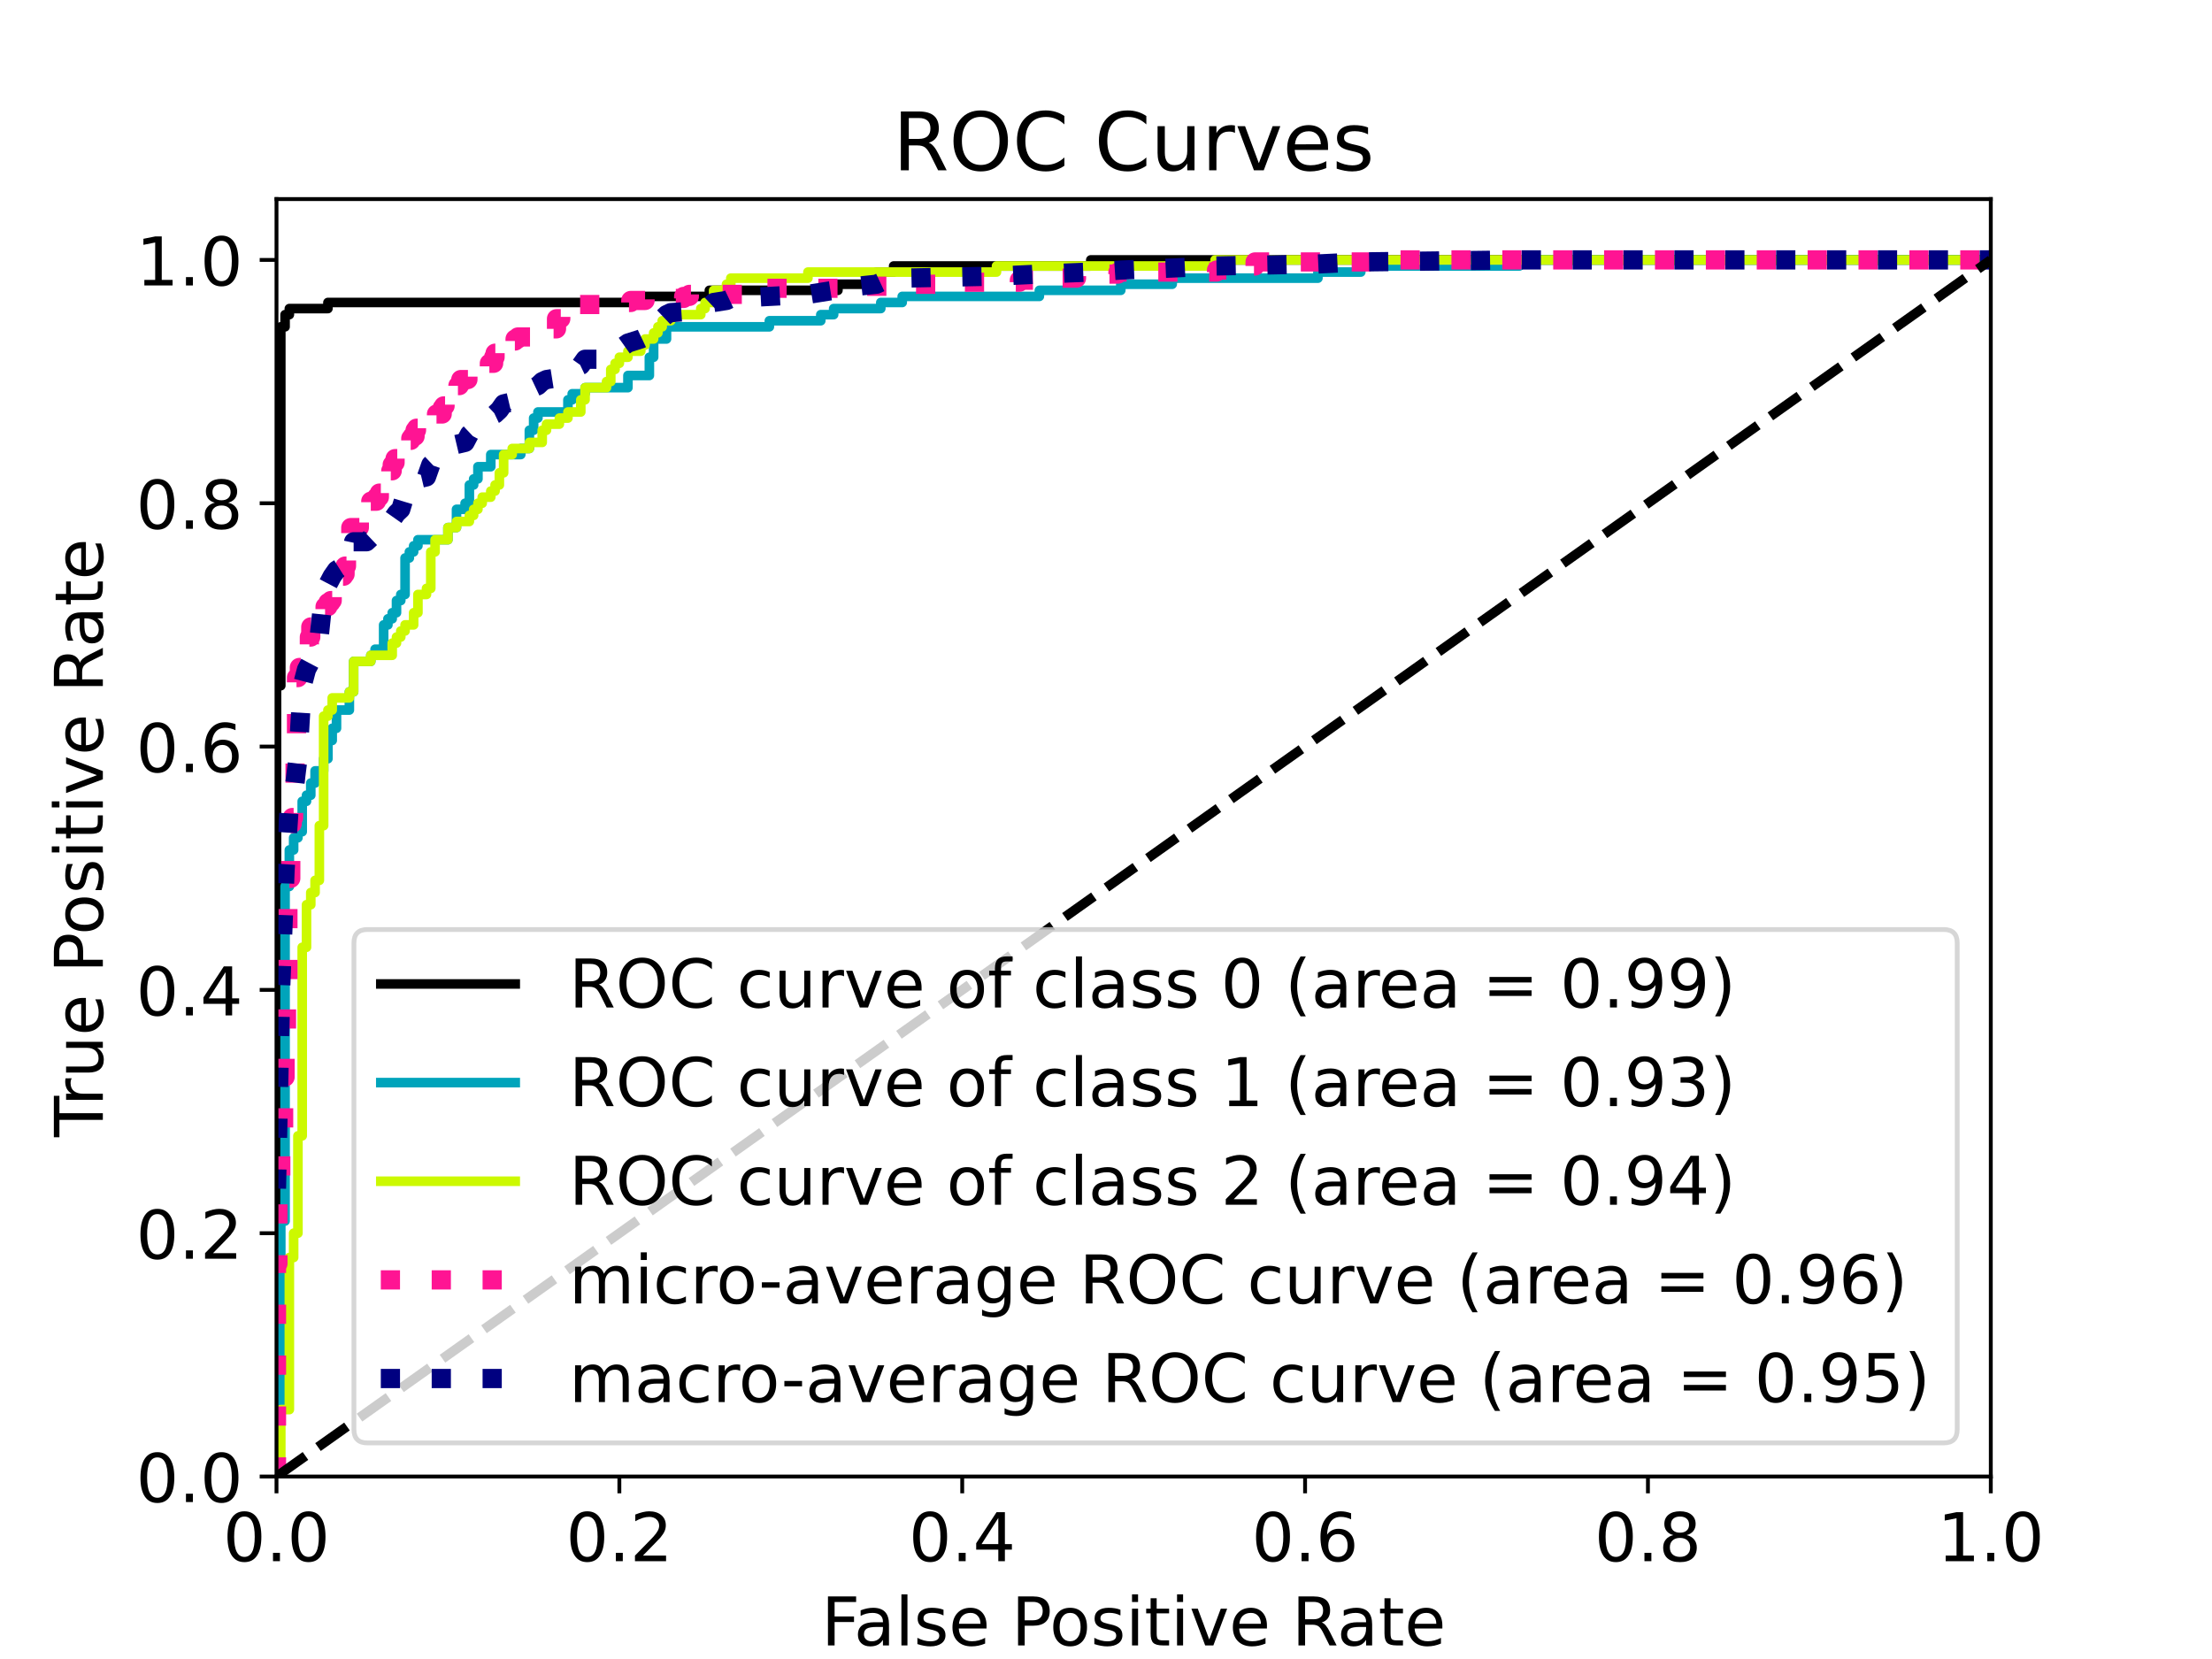 <?xml version="1.0" encoding="utf-8" standalone="no"?>
<!DOCTYPE svg PUBLIC "-//W3C//DTD SVG 1.1//EN"
  "http://www.w3.org/Graphics/SVG/1.1/DTD/svg11.dtd">
<!-- Created with matplotlib (https://matplotlib.org/) -->
<svg height="345.6pt" version="1.1" viewBox="0 0 460.8 345.6" width="460.8pt" xmlns="http://www.w3.org/2000/svg" xmlns:xlink="http://www.w3.org/1999/xlink">
 <defs>
  <style type="text/css">
*{stroke-linecap:butt;stroke-linejoin:round;}
  </style>
 </defs>
 <g id="figure_1">
  <g id="patch_1">
   <path d="M 0 345.6 
L 460.8 345.6 
L 460.8 0 
L 0 0 
z
" style="fill:#ffffff;"/>
  </g>
  <g id="axes_1">
   <g id="patch_2">
    <path d="M 57.6 307.584 
L 414.72 307.584 
L 414.72 41.472 
L 57.6 41.472 
z
" style="fill:#ffffff;"/>
   </g>
   <g id="matplotlib.axis_1">
    <g id="xtick_1">
     <g id="line2d_1">
      <defs>
       <path d="M 0 0 
L 0 3.5 
" id="m12665fc179" style="stroke:#000000;stroke-width:0.8;"/>
      </defs>
      <g>
       <use style="stroke:#000000;stroke-width:0.8;" x="57.6" xlink:href="#m12665fc179" y="307.584"/>
      </g>
     </g>
     <g id="text_1">
      <!-- 0.0 -->
      <defs>
       <path d="M 31.781 66.406 
Q 24.172 66.406 20.328 58.906 
Q 16.5 51.422 16.5 36.375 
Q 16.5 21.391 20.328 13.891 
Q 24.172 6.391 31.781 6.391 
Q 39.453 6.391 43.281 13.891 
Q 47.125 21.391 47.125 36.375 
Q 47.125 51.422 43.281 58.906 
Q 39.453 66.406 31.781 66.406 
z
M 31.781 74.219 
Q 44.047 74.219 50.516 64.516 
Q 56.984 54.828 56.984 36.375 
Q 56.984 17.969 50.516 8.266 
Q 44.047 -1.422 31.781 -1.422 
Q 19.531 -1.422 13.062 8.266 
Q 6.594 17.969 6.594 36.375 
Q 6.594 54.828 13.062 64.516 
Q 19.531 74.219 31.781 74.219 
z
" id="DejaVuSans-48"/>
       <path d="M 10.688 12.406 
L 21 12.406 
L 21 0 
L 10.688 0 
z
" id="DejaVuSans-46"/>
      </defs>
      <g transform="translate(46.468 325.222)scale(0.14 -0.14)">
       <use xlink:href="#DejaVuSans-48"/>
       <use x="63.623" xlink:href="#DejaVuSans-46"/>
       <use x="95.41" xlink:href="#DejaVuSans-48"/>
      </g>
     </g>
    </g>
    <g id="xtick_2">
     <g id="line2d_2">
      <g>
       <use style="stroke:#000000;stroke-width:0.8;" x="129.024" xlink:href="#m12665fc179" y="307.584"/>
      </g>
     </g>
     <g id="text_2">
      <!-- 0.2 -->
      <defs>
       <path d="M 19.188 8.297 
L 53.609 8.297 
L 53.609 0 
L 7.328 0 
L 7.328 8.297 
Q 12.938 14.109 22.625 23.891 
Q 32.328 33.688 34.812 36.531 
Q 39.547 41.844 41.422 45.531 
Q 43.312 49.219 43.312 52.781 
Q 43.312 58.594 39.234 62.25 
Q 35.156 65.922 28.609 65.922 
Q 23.969 65.922 18.812 64.312 
Q 13.672 62.703 7.812 59.422 
L 7.812 69.391 
Q 13.766 71.781 18.938 73 
Q 24.125 74.219 28.422 74.219 
Q 39.75 74.219 46.484 68.547 
Q 53.219 62.891 53.219 53.422 
Q 53.219 48.922 51.531 44.891 
Q 49.859 40.875 45.406 35.406 
Q 44.188 33.984 37.641 27.219 
Q 31.109 20.453 19.188 8.297 
z
" id="DejaVuSans-50"/>
      </defs>
      <g transform="translate(117.892 325.222)scale(0.14 -0.14)">
       <use xlink:href="#DejaVuSans-48"/>
       <use x="63.623" xlink:href="#DejaVuSans-46"/>
       <use x="95.41" xlink:href="#DejaVuSans-50"/>
      </g>
     </g>
    </g>
    <g id="xtick_3">
     <g id="line2d_3">
      <g>
       <use style="stroke:#000000;stroke-width:0.8;" x="200.448" xlink:href="#m12665fc179" y="307.584"/>
      </g>
     </g>
     <g id="text_3">
      <!-- 0.4 -->
      <defs>
       <path d="M 37.797 64.312 
L 12.891 25.391 
L 37.797 25.391 
z
M 35.203 72.906 
L 47.609 72.906 
L 47.609 25.391 
L 58.016 25.391 
L 58.016 17.188 
L 47.609 17.188 
L 47.609 0 
L 37.797 0 
L 37.797 17.188 
L 4.891 17.188 
L 4.891 26.703 
z
" id="DejaVuSans-52"/>
      </defs>
      <g transform="translate(189.316 325.222)scale(0.14 -0.14)">
       <use xlink:href="#DejaVuSans-48"/>
       <use x="63.623" xlink:href="#DejaVuSans-46"/>
       <use x="95.41" xlink:href="#DejaVuSans-52"/>
      </g>
     </g>
    </g>
    <g id="xtick_4">
     <g id="line2d_4">
      <g>
       <use style="stroke:#000000;stroke-width:0.8;" x="271.872" xlink:href="#m12665fc179" y="307.584"/>
      </g>
     </g>
     <g id="text_4">
      <!-- 0.6 -->
      <defs>
       <path d="M 33.016 40.375 
Q 26.375 40.375 22.484 35.828 
Q 18.609 31.297 18.609 23.391 
Q 18.609 15.531 22.484 10.953 
Q 26.375 6.391 33.016 6.391 
Q 39.656 6.391 43.531 10.953 
Q 47.406 15.531 47.406 23.391 
Q 47.406 31.297 43.531 35.828 
Q 39.656 40.375 33.016 40.375 
z
M 52.594 71.297 
L 52.594 62.312 
Q 48.875 64.062 45.094 64.984 
Q 41.312 65.922 37.594 65.922 
Q 27.828 65.922 22.672 59.328 
Q 17.531 52.734 16.797 39.406 
Q 19.672 43.656 24.016 45.922 
Q 28.375 48.188 33.594 48.188 
Q 44.578 48.188 50.953 41.516 
Q 57.328 34.859 57.328 23.391 
Q 57.328 12.156 50.688 5.359 
Q 44.047 -1.422 33.016 -1.422 
Q 20.359 -1.422 13.672 8.266 
Q 6.984 17.969 6.984 36.375 
Q 6.984 53.656 15.188 63.938 
Q 23.391 74.219 37.203 74.219 
Q 40.922 74.219 44.703 73.484 
Q 48.484 72.75 52.594 71.297 
z
" id="DejaVuSans-54"/>
      </defs>
      <g transform="translate(260.74 325.222)scale(0.14 -0.14)">
       <use xlink:href="#DejaVuSans-48"/>
       <use x="63.623" xlink:href="#DejaVuSans-46"/>
       <use x="95.41" xlink:href="#DejaVuSans-54"/>
      </g>
     </g>
    </g>
    <g id="xtick_5">
     <g id="line2d_5">
      <g>
       <use style="stroke:#000000;stroke-width:0.8;" x="343.296" xlink:href="#m12665fc179" y="307.584"/>
      </g>
     </g>
     <g id="text_5">
      <!-- 0.8 -->
      <defs>
       <path d="M 31.781 34.625 
Q 24.75 34.625 20.719 30.859 
Q 16.703 27.094 16.703 20.516 
Q 16.703 13.922 20.719 10.156 
Q 24.75 6.391 31.781 6.391 
Q 38.812 6.391 42.859 10.172 
Q 46.922 13.969 46.922 20.516 
Q 46.922 27.094 42.891 30.859 
Q 38.875 34.625 31.781 34.625 
z
M 21.922 38.812 
Q 15.578 40.375 12.031 44.719 
Q 8.5 49.078 8.5 55.328 
Q 8.5 64.062 14.719 69.141 
Q 20.953 74.219 31.781 74.219 
Q 42.672 74.219 48.875 69.141 
Q 55.078 64.062 55.078 55.328 
Q 55.078 49.078 51.531 44.719 
Q 48 40.375 41.703 38.812 
Q 48.828 37.156 52.797 32.312 
Q 56.781 27.484 56.781 20.516 
Q 56.781 9.906 50.312 4.234 
Q 43.844 -1.422 31.781 -1.422 
Q 19.734 -1.422 13.25 4.234 
Q 6.781 9.906 6.781 20.516 
Q 6.781 27.484 10.781 32.312 
Q 14.797 37.156 21.922 38.812 
z
M 18.312 54.391 
Q 18.312 48.734 21.844 45.562 
Q 25.391 42.391 31.781 42.391 
Q 38.141 42.391 41.719 45.562 
Q 45.312 48.734 45.312 54.391 
Q 45.312 60.062 41.719 63.234 
Q 38.141 66.406 31.781 66.406 
Q 25.391 66.406 21.844 63.234 
Q 18.312 60.062 18.312 54.391 
z
" id="DejaVuSans-56"/>
      </defs>
      <g transform="translate(332.164 325.222)scale(0.14 -0.14)">
       <use xlink:href="#DejaVuSans-48"/>
       <use x="63.623" xlink:href="#DejaVuSans-46"/>
       <use x="95.41" xlink:href="#DejaVuSans-56"/>
      </g>
     </g>
    </g>
    <g id="xtick_6">
     <g id="line2d_6">
      <g>
       <use style="stroke:#000000;stroke-width:0.8;" x="414.72" xlink:href="#m12665fc179" y="307.584"/>
      </g>
     </g>
     <g id="text_6">
      <!-- 1.0 -->
      <defs>
       <path d="M 12.406 8.297 
L 28.516 8.297 
L 28.516 63.922 
L 10.984 60.406 
L 10.984 69.391 
L 28.422 72.906 
L 38.281 72.906 
L 38.281 8.297 
L 54.391 8.297 
L 54.391 0 
L 12.406 0 
z
" id="DejaVuSans-49"/>
      </defs>
      <g transform="translate(403.588 325.222)scale(0.14 -0.14)">
       <use xlink:href="#DejaVuSans-49"/>
       <use x="63.623" xlink:href="#DejaVuSans-46"/>
       <use x="95.41" xlink:href="#DejaVuSans-48"/>
      </g>
     </g>
    </g>
    <g id="text_7">
     <!-- False Positive Rate -->
     <defs>
      <path d="M 9.812 72.906 
L 51.703 72.906 
L 51.703 64.594 
L 19.672 64.594 
L 19.672 43.109 
L 48.578 43.109 
L 48.578 34.812 
L 19.672 34.812 
L 19.672 0 
L 9.812 0 
z
" id="DejaVuSans-70"/>
      <path d="M 34.281 27.484 
Q 23.391 27.484 19.188 25 
Q 14.984 22.516 14.984 16.5 
Q 14.984 11.719 18.141 8.906 
Q 21.297 6.109 26.703 6.109 
Q 34.188 6.109 38.703 11.406 
Q 43.219 16.703 43.219 25.484 
L 43.219 27.484 
z
M 52.203 31.203 
L 52.203 0 
L 43.219 0 
L 43.219 8.297 
Q 40.141 3.328 35.547 0.953 
Q 30.953 -1.422 24.312 -1.422 
Q 15.922 -1.422 10.953 3.297 
Q 6 8.016 6 15.922 
Q 6 25.141 12.172 29.828 
Q 18.359 34.516 30.609 34.516 
L 43.219 34.516 
L 43.219 35.406 
Q 43.219 41.609 39.141 45 
Q 35.062 48.391 27.688 48.391 
Q 23 48.391 18.547 47.266 
Q 14.109 46.141 10.016 43.891 
L 10.016 52.203 
Q 14.938 54.109 19.578 55.047 
Q 24.219 56 28.609 56 
Q 40.484 56 46.344 49.844 
Q 52.203 43.703 52.203 31.203 
z
" id="DejaVuSans-97"/>
      <path d="M 9.422 75.984 
L 18.406 75.984 
L 18.406 0 
L 9.422 0 
z
" id="DejaVuSans-108"/>
      <path d="M 44.281 53.078 
L 44.281 44.578 
Q 40.484 46.531 36.375 47.5 
Q 32.281 48.484 27.875 48.484 
Q 21.188 48.484 17.844 46.438 
Q 14.5 44.391 14.5 40.281 
Q 14.5 37.156 16.891 35.375 
Q 19.281 33.594 26.516 31.984 
L 29.594 31.297 
Q 39.156 29.25 43.188 25.516 
Q 47.219 21.781 47.219 15.094 
Q 47.219 7.469 41.188 3.016 
Q 35.156 -1.422 24.609 -1.422 
Q 20.219 -1.422 15.453 -0.562 
Q 10.688 0.297 5.422 2 
L 5.422 11.281 
Q 10.406 8.688 15.234 7.391 
Q 20.062 6.109 24.812 6.109 
Q 31.156 6.109 34.562 8.281 
Q 37.984 10.453 37.984 14.406 
Q 37.984 18.062 35.516 20.016 
Q 33.062 21.969 24.703 23.781 
L 21.578 24.516 
Q 13.234 26.266 9.516 29.906 
Q 5.812 33.547 5.812 39.891 
Q 5.812 47.609 11.281 51.797 
Q 16.75 56 26.812 56 
Q 31.781 56 36.172 55.266 
Q 40.578 54.547 44.281 53.078 
z
" id="DejaVuSans-115"/>
      <path d="M 56.203 29.594 
L 56.203 25.203 
L 14.891 25.203 
Q 15.484 15.922 20.484 11.062 
Q 25.484 6.203 34.422 6.203 
Q 39.594 6.203 44.453 7.469 
Q 49.312 8.734 54.109 11.281 
L 54.109 2.781 
Q 49.266 0.734 44.188 -0.344 
Q 39.109 -1.422 33.891 -1.422 
Q 20.797 -1.422 13.156 6.188 
Q 5.516 13.812 5.516 26.812 
Q 5.516 40.234 12.766 48.109 
Q 20.016 56 32.328 56 
Q 43.359 56 49.781 48.891 
Q 56.203 41.797 56.203 29.594 
z
M 47.219 32.234 
Q 47.125 39.594 43.094 43.984 
Q 39.062 48.391 32.422 48.391 
Q 24.906 48.391 20.391 44.141 
Q 15.875 39.891 15.188 32.172 
z
" id="DejaVuSans-101"/>
      <path id="DejaVuSans-32"/>
      <path d="M 19.672 64.797 
L 19.672 37.406 
L 32.078 37.406 
Q 38.969 37.406 42.719 40.969 
Q 46.484 44.531 46.484 51.125 
Q 46.484 57.672 42.719 61.234 
Q 38.969 64.797 32.078 64.797 
z
M 9.812 72.906 
L 32.078 72.906 
Q 44.344 72.906 50.609 67.359 
Q 56.891 61.812 56.891 51.125 
Q 56.891 40.328 50.609 34.812 
Q 44.344 29.297 32.078 29.297 
L 19.672 29.297 
L 19.672 0 
L 9.812 0 
z
" id="DejaVuSans-80"/>
      <path d="M 30.609 48.391 
Q 23.391 48.391 19.188 42.75 
Q 14.984 37.109 14.984 27.297 
Q 14.984 17.484 19.156 11.844 
Q 23.344 6.203 30.609 6.203 
Q 37.797 6.203 41.984 11.859 
Q 46.188 17.531 46.188 27.297 
Q 46.188 37.016 41.984 42.703 
Q 37.797 48.391 30.609 48.391 
z
M 30.609 56 
Q 42.328 56 49.016 48.375 
Q 55.719 40.766 55.719 27.297 
Q 55.719 13.875 49.016 6.219 
Q 42.328 -1.422 30.609 -1.422 
Q 18.844 -1.422 12.172 6.219 
Q 5.516 13.875 5.516 27.297 
Q 5.516 40.766 12.172 48.375 
Q 18.844 56 30.609 56 
z
" id="DejaVuSans-111"/>
      <path d="M 9.422 54.688 
L 18.406 54.688 
L 18.406 0 
L 9.422 0 
z
M 9.422 75.984 
L 18.406 75.984 
L 18.406 64.594 
L 9.422 64.594 
z
" id="DejaVuSans-105"/>
      <path d="M 18.312 70.219 
L 18.312 54.688 
L 36.812 54.688 
L 36.812 47.703 
L 18.312 47.703 
L 18.312 18.016 
Q 18.312 11.328 20.141 9.422 
Q 21.969 7.516 27.594 7.516 
L 36.812 7.516 
L 36.812 0 
L 27.594 0 
Q 17.188 0 13.234 3.875 
Q 9.281 7.766 9.281 18.016 
L 9.281 47.703 
L 2.688 47.703 
L 2.688 54.688 
L 9.281 54.688 
L 9.281 70.219 
z
" id="DejaVuSans-116"/>
      <path d="M 2.984 54.688 
L 12.5 54.688 
L 29.594 8.797 
L 46.688 54.688 
L 56.203 54.688 
L 35.688 0 
L 23.484 0 
z
" id="DejaVuSans-118"/>
      <path d="M 44.391 34.188 
Q 47.562 33.109 50.562 29.594 
Q 53.562 26.078 56.594 19.922 
L 66.609 0 
L 56 0 
L 46.688 18.703 
Q 43.062 26.031 39.672 28.422 
Q 36.281 30.812 30.422 30.812 
L 19.672 30.812 
L 19.672 0 
L 9.812 0 
L 9.812 72.906 
L 32.078 72.906 
Q 44.578 72.906 50.734 67.672 
Q 56.891 62.453 56.891 51.906 
Q 56.891 45.016 53.688 40.469 
Q 50.484 35.938 44.391 34.188 
z
M 19.672 64.797 
L 19.672 38.922 
L 32.078 38.922 
Q 39.203 38.922 42.844 42.219 
Q 46.484 45.516 46.484 51.906 
Q 46.484 58.297 42.844 61.547 
Q 39.203 64.797 32.078 64.797 
z
" id="DejaVuSans-82"/>
     </defs>
     <g transform="translate(171.107 342.771)scale(0.14 -0.14)">
      <use xlink:href="#DejaVuSans-70"/>
      <use x="48.395" xlink:href="#DejaVuSans-97"/>
      <use x="109.674" xlink:href="#DejaVuSans-108"/>
      <use x="137.457" xlink:href="#DejaVuSans-115"/>
      <use x="189.557" xlink:href="#DejaVuSans-101"/>
      <use x="251.08" xlink:href="#DejaVuSans-32"/>
      <use x="282.867" xlink:href="#DejaVuSans-80"/>
      <use x="339.545" xlink:href="#DejaVuSans-111"/>
      <use x="400.727" xlink:href="#DejaVuSans-115"/>
      <use x="452.826" xlink:href="#DejaVuSans-105"/>
      <use x="480.609" xlink:href="#DejaVuSans-116"/>
      <use x="519.818" xlink:href="#DejaVuSans-105"/>
      <use x="547.602" xlink:href="#DejaVuSans-118"/>
      <use x="606.781" xlink:href="#DejaVuSans-101"/>
      <use x="668.305" xlink:href="#DejaVuSans-32"/>
      <use x="700.092" xlink:href="#DejaVuSans-82"/>
      <use x="767.324" xlink:href="#DejaVuSans-97"/>
      <use x="828.604" xlink:href="#DejaVuSans-116"/>
      <use x="867.812" xlink:href="#DejaVuSans-101"/>
     </g>
    </g>
   </g>
   <g id="matplotlib.axis_2">
    <g id="ytick_1">
     <g id="line2d_7">
      <defs>
       <path d="M 0 0 
L -3.5 0 
" id="mbe7c764041" style="stroke:#000000;stroke-width:0.8;"/>
      </defs>
      <g>
       <use style="stroke:#000000;stroke-width:0.8;" x="57.6" xlink:href="#mbe7c764041" y="307.584"/>
      </g>
     </g>
     <g id="text_8">
      <!-- 0.0 -->
      <g transform="translate(28.336 312.903)scale(0.14 -0.14)">
       <use xlink:href="#DejaVuSans-48"/>
       <use x="63.623" xlink:href="#DejaVuSans-46"/>
       <use x="95.41" xlink:href="#DejaVuSans-48"/>
      </g>
     </g>
    </g>
    <g id="ytick_2">
     <g id="line2d_8">
      <g>
       <use style="stroke:#000000;stroke-width:0.8;" x="57.6" xlink:href="#mbe7c764041" y="256.896"/>
      </g>
     </g>
     <g id="text_9">
      <!-- 0.2 -->
      <g transform="translate(28.336 262.215)scale(0.14 -0.14)">
       <use xlink:href="#DejaVuSans-48"/>
       <use x="63.623" xlink:href="#DejaVuSans-46"/>
       <use x="95.41" xlink:href="#DejaVuSans-50"/>
      </g>
     </g>
    </g>
    <g id="ytick_3">
     <g id="line2d_9">
      <g>
       <use style="stroke:#000000;stroke-width:0.8;" x="57.6" xlink:href="#mbe7c764041" y="206.208"/>
      </g>
     </g>
     <g id="text_10">
      <!-- 0.4 -->
      <g transform="translate(28.336 211.527)scale(0.14 -0.14)">
       <use xlink:href="#DejaVuSans-48"/>
       <use x="63.623" xlink:href="#DejaVuSans-46"/>
       <use x="95.41" xlink:href="#DejaVuSans-52"/>
      </g>
     </g>
    </g>
    <g id="ytick_4">
     <g id="line2d_10">
      <g>
       <use style="stroke:#000000;stroke-width:0.8;" x="57.6" xlink:href="#mbe7c764041" y="155.52"/>
      </g>
     </g>
     <g id="text_11">
      <!-- 0.6 -->
      <g transform="translate(28.336 160.839)scale(0.14 -0.14)">
       <use xlink:href="#DejaVuSans-48"/>
       <use x="63.623" xlink:href="#DejaVuSans-46"/>
       <use x="95.41" xlink:href="#DejaVuSans-54"/>
      </g>
     </g>
    </g>
    <g id="ytick_5">
     <g id="line2d_11">
      <g>
       <use style="stroke:#000000;stroke-width:0.8;" x="57.6" xlink:href="#mbe7c764041" y="104.832"/>
      </g>
     </g>
     <g id="text_12">
      <!-- 0.8 -->
      <g transform="translate(28.336 110.151)scale(0.14 -0.14)">
       <use xlink:href="#DejaVuSans-48"/>
       <use x="63.623" xlink:href="#DejaVuSans-46"/>
       <use x="95.41" xlink:href="#DejaVuSans-56"/>
      </g>
     </g>
    </g>
    <g id="ytick_6">
     <g id="line2d_12">
      <g>
       <use style="stroke:#000000;stroke-width:0.8;" x="57.6" xlink:href="#mbe7c764041" y="54.144"/>
      </g>
     </g>
     <g id="text_13">
      <!-- 1.0 -->
      <g transform="translate(28.336 59.463)scale(0.14 -0.14)">
       <use xlink:href="#DejaVuSans-49"/>
       <use x="63.623" xlink:href="#DejaVuSans-46"/>
       <use x="95.41" xlink:href="#DejaVuSans-48"/>
      </g>
     </g>
    </g>
    <g id="text_14">
     <!-- True Positive Rate -->
     <defs>
      <path d="M -0.297 72.906 
L 61.375 72.906 
L 61.375 64.594 
L 35.5 64.594 
L 35.5 0 
L 25.594 0 
L 25.594 64.594 
L -0.297 64.594 
z
" id="DejaVuSans-84"/>
      <path d="M 41.109 46.297 
Q 39.594 47.172 37.812 47.578 
Q 36.031 48 33.891 48 
Q 26.266 48 22.188 43.047 
Q 18.109 38.094 18.109 28.812 
L 18.109 0 
L 9.078 0 
L 9.078 54.688 
L 18.109 54.688 
L 18.109 46.188 
Q 20.953 51.172 25.484 53.578 
Q 30.031 56 36.531 56 
Q 37.453 56 38.578 55.875 
Q 39.703 55.766 41.062 55.516 
z
" id="DejaVuSans-114"/>
      <path d="M 8.5 21.578 
L 8.5 54.688 
L 17.484 54.688 
L 17.484 21.922 
Q 17.484 14.156 20.5 10.266 
Q 23.531 6.391 29.594 6.391 
Q 36.859 6.391 41.078 11.031 
Q 45.312 15.672 45.312 23.688 
L 45.312 54.688 
L 54.297 54.688 
L 54.297 0 
L 45.312 0 
L 45.312 8.406 
Q 42.047 3.422 37.719 1 
Q 33.406 -1.422 27.688 -1.422 
Q 18.266 -1.422 13.375 4.438 
Q 8.5 10.297 8.5 21.578 
z
M 31.109 56 
z
" id="DejaVuSans-117"/>
     </defs>
     <g transform="translate(21.424 236.87)rotate(-90)scale(0.14 -0.14)">
      <use xlink:href="#DejaVuSans-84"/>
      <use x="46.334" xlink:href="#DejaVuSans-114"/>
      <use x="87.447" xlink:href="#DejaVuSans-117"/>
      <use x="150.826" xlink:href="#DejaVuSans-101"/>
      <use x="212.35" xlink:href="#DejaVuSans-32"/>
      <use x="244.137" xlink:href="#DejaVuSans-80"/>
      <use x="300.814" xlink:href="#DejaVuSans-111"/>
      <use x="361.996" xlink:href="#DejaVuSans-115"/>
      <use x="414.096" xlink:href="#DejaVuSans-105"/>
      <use x="441.879" xlink:href="#DejaVuSans-116"/>
      <use x="481.088" xlink:href="#DejaVuSans-105"/>
      <use x="508.871" xlink:href="#DejaVuSans-118"/>
      <use x="568.051" xlink:href="#DejaVuSans-101"/>
      <use x="629.574" xlink:href="#DejaVuSans-32"/>
      <use x="661.361" xlink:href="#DejaVuSans-82"/>
      <use x="728.594" xlink:href="#DejaVuSans-97"/>
      <use x="789.873" xlink:href="#DejaVuSans-116"/>
      <use x="829.082" xlink:href="#DejaVuSans-101"/>
     </g>
    </g>
   </g>
   <g id="line2d_13">
    <path clip-path="url(#p9e07d26619)" d="M 57.6 307.584 
L 57.6 306.317 
L 57.6 142.848 
L 58.493 142.848 
L 58.493 68.083 
L 59.386 68.083 
L 59.386 65.549 
L 60.278 65.549 
L 60.278 64.282 
L 68.314 64.282 
L 68.314 63.014 
L 133.488 63.014 
L 133.488 61.747 
L 147.773 61.747 
L 147.773 60.48 
L 174.557 60.48 
L 174.557 59.213 
L 182.592 59.213 
L 182.592 56.678 
L 186.163 56.678 
L 186.163 55.411 
L 227.232 55.411 
L 227.232 54.144 
L 414.72 54.144 
" style="fill:none;stroke:#000000;stroke-linecap:square;stroke-width:2;"/>
   </g>
   <g id="line2d_14">
    <path clip-path="url(#p9e07d26619)" d="M 57.6 307.584 
L 57.6 306.317 
L 57.6 293.645 
L 58.493 293.645 
L 58.493 254.362 
L 59.386 254.362 
L 59.386 184.666 
L 60.278 184.666 
L 60.278 177.062 
L 61.171 177.062 
L 61.171 174.528 
L 62.064 174.528 
L 62.064 173.261 
L 62.957 173.261 
L 62.957 166.925 
L 63.85 166.925 
L 63.85 165.658 
L 64.742 165.658 
L 64.742 163.123 
L 65.635 163.123 
L 65.635 160.589 
L 67.421 160.589 
L 67.421 158.054 
L 68.314 158.054 
L 68.314 154.253 
L 69.206 154.253 
L 69.206 151.718 
L 70.099 151.718 
L 70.099 147.917 
L 72.778 147.917 
L 72.778 144.115 
L 73.67 144.115 
L 73.67 137.779 
L 77.242 137.779 
L 77.242 136.512 
L 78.134 136.512 
L 78.134 135.245 
L 79.92 135.245 
L 79.92 130.176 
L 80.813 130.176 
L 80.813 128.909 
L 81.706 128.909 
L 81.706 127.642 
L 82.598 127.642 
L 82.598 125.107 
L 83.491 125.107 
L 83.491 123.84 
L 84.384 123.84 
L 84.384 116.237 
L 85.277 116.237 
L 85.277 114.97 
L 86.17 114.97 
L 86.17 113.702 
L 87.062 113.702 
L 87.062 112.435 
L 93.312 112.435 
L 93.312 109.901 
L 95.098 109.901 
L 95.098 106.099 
L 96.883 106.099 
L 96.883 104.832 
L 97.776 104.832 
L 97.776 101.03 
L 98.669 101.03 
L 98.669 99.763 
L 99.562 99.763 
L 99.562 97.229 
L 102.24 97.229 
L 102.24 94.694 
L 108.49 94.694 
L 108.49 93.427 
L 110.275 93.427 
L 110.275 89.626 
L 111.168 89.626 
L 111.168 87.091 
L 112.061 87.091 
L 112.061 85.824 
L 118.31 85.824 
L 118.31 83.29 
L 119.203 83.29 
L 119.203 82.022 
L 121.882 82.022 
L 121.882 80.755 
L 124.56 80.755 
L 126.346 80.755 
L 130.81 80.755 
L 130.81 78.221 
L 135.274 78.221 
L 135.274 74.419 
L 136.166 74.419 
L 136.166 70.618 
L 138.845 70.618 
L 138.845 68.083 
L 160.272 68.083 
L 160.272 66.816 
L 170.986 66.816 
L 170.986 65.549 
L 173.664 65.549 
L 173.664 64.282 
L 183.485 64.282 
L 183.485 63.014 
L 187.949 63.014 
L 187.949 61.747 
L 216.518 61.747 
L 216.518 60.48 
L 233.482 60.48 
L 233.482 59.213 
L 244.195 59.213 
L 244.195 57.946 
L 274.55 57.946 
L 274.55 56.678 
L 283.478 56.678 
L 283.478 55.411 
L 316.512 55.411 
L 316.512 54.144 
L 414.72 54.144 
" style="fill:none;stroke:#00a4bb;stroke-linecap:square;stroke-width:2;"/>
   </g>
   <g id="line2d_15">
    <path clip-path="url(#p9e07d26619)" d="M 57.6 307.584 
L 57.6 306.317 
L 58.493 306.317 
L 58.493 293.645 
L 60.278 293.645 
L 60.278 261.965 
L 61.171 261.965 
L 61.171 256.896 
L 62.064 256.896 
L 62.064 236.621 
L 62.957 236.621 
L 62.957 197.338 
L 63.85 197.338 
L 63.85 188.467 
L 64.742 188.467 
L 64.742 185.933 
L 65.635 185.933 
L 65.635 183.398 
L 66.528 183.398 
L 66.528 171.994 
L 67.421 171.994 
L 67.421 149.184 
L 68.314 149.184 
L 68.314 147.917 
L 69.206 147.917 
L 69.206 145.382 
L 72.778 145.382 
L 72.778 144.115 
L 73.67 144.115 
L 73.67 137.779 
L 74.563 137.779 
L 76.349 137.779 
L 77.242 137.779 
L 77.242 136.512 
L 81.706 136.512 
L 81.706 133.978 
L 82.598 133.978 
L 82.598 132.71 
L 83.491 132.71 
L 83.491 131.443 
L 84.384 131.443 
L 84.384 130.176 
L 86.17 130.176 
L 86.17 127.642 
L 87.062 127.642 
L 87.062 123.84 
L 88.848 123.84 
L 88.848 122.573 
L 89.741 122.573 
L 89.741 114.97 
L 90.634 114.97 
L 90.634 112.435 
L 93.312 112.435 
L 93.312 109.901 
L 95.098 109.901 
L 95.098 108.634 
L 97.776 108.634 
L 97.776 107.366 
L 98.669 107.366 
L 98.669 106.099 
L 99.562 106.099 
L 99.562 104.832 
L 100.454 104.832 
L 100.454 103.565 
L 102.24 103.565 
L 102.24 102.298 
L 103.133 102.298 
L 103.133 101.03 
L 104.026 101.03 
L 104.026 98.496 
L 104.918 98.496 
L 104.918 94.694 
L 106.704 94.694 
L 106.704 93.427 
L 110.275 93.427 
L 110.275 92.16 
L 112.954 92.16 
L 112.954 89.626 
L 113.846 89.626 
L 113.846 88.358 
L 116.525 88.358 
L 116.525 87.091 
L 118.31 87.091 
L 118.31 85.824 
L 120.989 85.824 
L 120.989 83.29 
L 121.882 83.29 
L 121.882 80.755 
L 126.346 80.755 
L 126.346 79.488 
L 127.238 79.488 
L 127.238 76.954 
L 128.131 76.954 
L 128.131 75.686 
L 129.024 75.686 
L 129.024 74.419 
L 130.81 74.419 
L 130.81 73.152 
L 133.488 73.152 
L 133.488 71.885 
L 134.381 71.885 
L 134.381 70.618 
L 136.166 70.618 
L 136.166 69.35 
L 137.059 69.35 
L 137.059 68.083 
L 137.952 68.083 
L 137.952 66.816 
L 139.738 66.816 
L 139.738 65.549 
L 145.987 65.549 
L 145.987 64.282 
L 146.88 64.282 
L 146.88 63.014 
L 148.666 63.014 
L 148.666 60.48 
L 151.344 60.48 
L 151.344 59.213 
L 152.237 59.213 
L 152.237 57.946 
L 168.307 57.946 
L 168.307 56.678 
L 207.59 56.678 
L 207.59 55.411 
L 253.123 55.411 
L 253.123 54.144 
L 414.72 54.144 
" style="fill:none;stroke:#ccf900;stroke-linecap:square;stroke-width:2;"/>
   </g>
   <g id="line2d_16">
    <path clip-path="url(#p9e07d26619)" d="M 57.6 307.584 
L 57.6 263.232 
L 57.898 263.232 
L 57.898 248.448 
L 58.195 248.448 
L 58.195 247.603 
L 58.493 247.603 
L 58.493 239.155 
L 58.79 239.155 
L 58.79 235.776 
L 59.088 235.776 
L 59.088 224.371 
L 59.386 224.371 
L 59.386 217.613 
L 59.683 217.613 
L 59.683 207.053 
L 59.981 207.053 
L 59.981 188.467 
L 60.278 188.467 
L 60.278 182.976 
L 60.576 182.976 
L 60.576 171.571 
L 60.874 171.571 
L 60.874 170.304 
L 61.171 170.304 
L 61.171 167.77 
L 61.469 167.77 
L 61.469 158.477 
L 61.766 158.477 
L 61.766 141.158 
L 62.064 141.158 
L 62.064 140.736 
L 62.362 140.736 
L 62.362 139.046 
L 62.659 139.046 
L 62.659 136.934 
L 62.957 136.934 
L 62.957 136.512 
L 63.552 136.512 
L 63.552 136.09 
L 63.85 136.09 
L 63.85 134.822 
L 64.147 134.822 
L 64.147 134.4 
L 64.445 134.4 
L 64.445 132.71 
L 64.742 132.71 
L 64.742 130.598 
L 65.338 130.598 
L 65.338 130.176 
L 65.933 130.176 
L 65.933 128.909 
L 66.23 128.909 
L 66.23 128.486 
L 66.528 128.486 
L 66.528 127.642 
L 67.421 127.642 
L 67.421 127.219 
L 67.718 127.219 
L 67.718 126.374 
L 68.314 126.374 
L 68.314 125.53 
L 68.909 125.53 
L 68.909 125.107 
L 69.206 125.107 
L 69.206 124.262 
L 69.504 124.262 
L 69.504 123.84 
L 69.802 123.84 
L 69.802 123.418 
L 70.099 123.418 
L 70.099 122.15 
L 70.397 122.15 
L 70.397 120.461 
L 71.29 120.461 
L 71.29 120.038 
L 71.587 120.038 
L 71.587 119.616 
L 71.885 119.616 
L 71.885 117.926 
L 72.182 117.926 
L 72.182 113.28 
L 72.48 113.28 
L 72.48 112.858 
L 72.778 112.858 
L 72.778 111.168 
L 73.075 111.168 
L 73.075 109.901 
L 74.861 109.901 
L 74.861 107.789 
L 75.158 107.789 
L 75.158 106.522 
L 75.754 106.522 
L 75.754 105.677 
L 76.051 105.677 
L 76.051 105.254 
L 76.646 105.254 
L 76.646 104.832 
L 77.242 104.832 
L 77.242 104.41 
L 78.432 104.41 
L 78.432 103.565 
L 79.027 103.565 
L 79.027 102.72 
L 79.622 102.72 
L 79.622 101.875 
L 79.92 101.875 
L 79.92 100.608 
L 80.515 100.608 
L 80.515 100.186 
L 80.813 100.186 
L 80.813 99.763 
L 81.408 99.763 
L 81.408 98.074 
L 81.706 98.074 
L 81.706 96.806 
L 82.003 96.806 
L 82.003 96.384 
L 82.301 96.384 
L 82.301 95.539 
L 82.896 95.539 
L 82.896 95.117 
L 83.491 95.117 
L 83.491 94.272 
L 83.789 94.272 
L 83.789 93.85 
L 84.384 93.85 
L 84.384 93.427 
L 84.682 93.427 
L 84.682 92.582 
L 84.979 92.582 
L 84.979 91.738 
L 85.574 91.738 
L 85.574 91.315 
L 85.872 91.315 
L 85.872 90.893 
L 86.467 90.893 
L 86.467 89.626 
L 86.765 89.626 
L 86.765 89.203 
L 89.443 89.203 
L 89.443 88.781 
L 89.741 88.781 
L 89.741 87.936 
L 90.336 87.936 
L 90.336 87.514 
L 90.634 87.514 
L 90.634 87.091 
L 90.931 87.091 
L 90.931 86.246 
L 92.122 86.246 
L 92.122 84.979 
L 92.419 84.979 
L 92.419 84.557 
L 92.717 84.557 
L 92.717 83.712 
L 93.312 83.712 
L 93.312 82.867 
L 93.907 82.867 
L 93.907 82.445 
L 94.502 82.445 
L 94.502 82.022 
L 95.098 82.022 
L 95.098 80.755 
L 95.395 80.755 
L 95.395 80.333 
L 95.693 80.333 
L 95.693 79.91 
L 95.99 79.91 
L 95.99 79.066 
L 97.478 79.066 
L 97.478 77.798 
L 99.264 77.798 
L 99.264 77.376 
L 99.859 77.376 
L 99.859 76.954 
L 100.454 76.954 
L 100.454 76.531 
L 101.942 76.531 
L 101.942 75.686 
L 102.835 75.686 
L 102.835 74.419 
L 103.133 74.419 
L 103.133 73.574 
L 103.728 73.574 
L 103.728 73.152 
L 104.026 73.152 
L 104.026 72.73 
L 106.109 72.73 
L 106.109 71.885 
L 106.406 71.885 
L 106.406 71.462 
L 106.704 71.462 
L 106.704 71.04 
L 107.299 71.04 
L 107.299 70.618 
L 107.894 70.618 
L 107.894 70.195 
L 112.656 70.195 
L 112.656 69.773 
L 113.251 69.773 
L 113.251 68.928 
L 113.549 68.928 
L 113.549 68.506 
L 115.93 68.506 
L 115.93 66.394 
L 116.822 66.394 
L 116.822 65.549 
L 117.12 65.549 
L 117.12 65.126 
L 117.715 65.126 
L 117.715 64.704 
L 118.608 64.704 
L 118.608 64.282 
L 118.906 64.282 
L 118.906 63.437 
L 129.619 63.437 
L 129.619 63.014 
L 131.405 63.014 
L 131.405 62.592 
L 134.381 62.592 
L 134.381 62.17 
L 142.416 62.17 
L 142.416 61.747 
L 143.606 61.747 
L 143.606 61.325 
L 155.213 61.325 
L 155.213 60.902 
L 158.189 60.902 
L 158.189 60.48 
L 158.784 60.48 
L 158.784 60.058 
L 178.128 60.058 
L 178.128 59.635 
L 189.734 59.635 
L 189.734 59.213 
L 197.77 59.213 
L 197.77 58.79 
L 212.352 58.79 
L 212.352 58.368 
L 221.28 58.368 
L 221.28 57.946 
L 224.256 57.946 
L 224.256 57.523 
L 230.803 57.523 
L 230.803 57.101 
L 232.886 57.101 
L 232.886 56.678 
L 253.421 56.678 
L 253.421 56.256 
L 258.778 56.256 
L 258.778 55.411 
L 261.456 55.411 
L 261.456 54.566 
L 287.942 54.566 
L 287.942 54.144 
L 414.72 54.144 
L 414.72 54.144 
" style="fill:none;stroke:#ff1493;stroke-dasharray:4,6.6;stroke-dashoffset:0;stroke-width:4;"/>
   </g>
   <g id="line2d_17">
    <path clip-path="url(#p9e07d26619)" d="M 57.6 247.603 
L 58.493 205.363 
L 59.386 181.286 
L 60.278 167.77 
L 61.171 165.235 
L 62.064 158.054 
L 62.957 142.848 
L 63.85 139.469 
L 64.742 137.779 
L 65.635 136.09 
L 66.528 132.288 
L 67.421 123.84 
L 68.314 121.728 
L 69.206 120.038 
L 70.099 118.771 
L 72.778 117.082 
L 73.67 112.858 
L 74.563 112.858 
L 76.349 112.858 
L 77.242 112.013 
L 78.134 111.59 
L 79.92 109.901 
L 80.813 109.478 
L 81.706 108.211 
L 82.598 106.944 
L 83.491 106.099 
L 84.384 103.142 
L 85.277 102.72 
L 86.17 101.453 
L 87.062 99.763 
L 88.848 99.341 
L 89.741 96.806 
L 90.634 95.962 
L 93.312 94.272 
L 95.098 92.582 
L 96.883 92.16 
L 97.776 90.47 
L 98.669 89.626 
L 99.562 88.358 
L 100.454 87.936 
L 102.24 86.669 
L 103.133 86.246 
L 104.026 85.402 
L 104.918 84.134 
L 106.704 83.712 
L 108.49 83.29 
L 110.275 81.6 
L 111.168 80.755 
L 112.061 80.333 
L 112.954 79.488 
L 113.846 79.066 
L 116.525 78.643 
L 118.31 77.376 
L 119.203 76.954 
L 120.989 76.109 
L 121.882 74.842 
L 124.56 74.842 
L 126.346 74.419 
L 127.238 73.574 
L 128.131 73.152 
L 129.024 72.73 
L 130.81 71.462 
L 133.488 70.618 
L 134.381 70.195 
L 135.274 68.928 
L 136.166 67.238 
L 137.059 66.816 
L 137.952 66.394 
L 138.845 65.549 
L 139.738 65.126 
L 145.987 64.704 
L 146.88 64.282 
L 147.773 63.859 
L 148.666 63.014 
L 151.344 62.592 
L 152.237 62.17 
L 160.272 61.747 
L 168.307 61.325 
L 170.986 60.902 
L 173.664 60.48 
L 174.557 60.058 
L 182.592 59.213 
L 183.485 58.79 
L 186.163 58.368 
L 187.949 57.946 
L 207.59 57.523 
L 216.518 57.101 
L 227.232 56.678 
L 233.482 56.256 
L 244.195 55.834 
L 253.123 55.411 
L 274.55 54.989 
L 283.478 54.566 
L 316.512 54.144 
L 414.72 54.144 
" style="fill:none;stroke:#000080;stroke-dasharray:4,6.6;stroke-dashoffset:0;stroke-width:4;"/>
   </g>
   <g id="line2d_18">
    <path clip-path="url(#p9e07d26619)" d="M 57.6 307.584 
L 414.72 54.144 
" style="fill:none;stroke:#000000;stroke-dasharray:7.4,3.2;stroke-dashoffset:0;stroke-width:2;"/>
   </g>
   <g id="patch_3">
    <path d="M 57.6 307.584 
L 57.6 41.472 
" style="fill:none;stroke:#000000;stroke-linecap:square;stroke-linejoin:miter;stroke-width:0.8;"/>
   </g>
   <g id="patch_4">
    <path d="M 414.72 307.584 
L 414.72 41.472 
" style="fill:none;stroke:#000000;stroke-linecap:square;stroke-linejoin:miter;stroke-width:0.8;"/>
   </g>
   <g id="patch_5">
    <path d="M 57.6 307.584 
L 414.72 307.584 
" style="fill:none;stroke:#000000;stroke-linecap:square;stroke-linejoin:miter;stroke-width:0.8;"/>
   </g>
   <g id="patch_6">
    <path d="M 57.6 41.472 
L 414.72 41.472 
" style="fill:none;stroke:#000000;stroke-linecap:square;stroke-linejoin:miter;stroke-width:0.8;"/>
   </g>
   <g id="text_15">
    <!-- ROC Curves -->
    <defs>
     <path d="M 39.406 66.219 
Q 28.656 66.219 22.328 58.203 
Q 16.016 50.203 16.016 36.375 
Q 16.016 22.609 22.328 14.594 
Q 28.656 6.594 39.406 6.594 
Q 50.141 6.594 56.422 14.594 
Q 62.703 22.609 62.703 36.375 
Q 62.703 50.203 56.422 58.203 
Q 50.141 66.219 39.406 66.219 
z
M 39.406 74.219 
Q 54.734 74.219 63.906 63.938 
Q 73.094 53.656 73.094 36.375 
Q 73.094 19.141 63.906 8.859 
Q 54.734 -1.422 39.406 -1.422 
Q 24.031 -1.422 14.812 8.828 
Q 5.609 19.094 5.609 36.375 
Q 5.609 53.656 14.812 63.938 
Q 24.031 74.219 39.406 74.219 
z
" id="DejaVuSans-79"/>
     <path d="M 64.406 67.281 
L 64.406 56.891 
Q 59.422 61.531 53.781 63.812 
Q 48.141 66.109 41.797 66.109 
Q 29.297 66.109 22.656 58.469 
Q 16.016 50.828 16.016 36.375 
Q 16.016 21.969 22.656 14.328 
Q 29.297 6.688 41.797 6.688 
Q 48.141 6.688 53.781 8.984 
Q 59.422 11.281 64.406 15.922 
L 64.406 5.609 
Q 59.234 2.094 53.438 0.328 
Q 47.656 -1.422 41.219 -1.422 
Q 24.656 -1.422 15.125 8.703 
Q 5.609 18.844 5.609 36.375 
Q 5.609 53.953 15.125 64.078 
Q 24.656 74.219 41.219 74.219 
Q 47.75 74.219 53.531 72.484 
Q 59.328 70.75 64.406 67.281 
z
" id="DejaVuSans-67"/>
    </defs>
    <g transform="translate(186.017 35.472)scale(0.168 -0.168)">
     <use xlink:href="#DejaVuSans-82"/>
     <use x="69.482" xlink:href="#DejaVuSans-79"/>
     <use x="148.193" xlink:href="#DejaVuSans-67"/>
     <use x="218.018" xlink:href="#DejaVuSans-32"/>
     <use x="249.805" xlink:href="#DejaVuSans-67"/>
     <use x="319.629" xlink:href="#DejaVuSans-117"/>
     <use x="383.008" xlink:href="#DejaVuSans-114"/>
     <use x="424.121" xlink:href="#DejaVuSans-118"/>
     <use x="483.301" xlink:href="#DejaVuSans-101"/>
     <use x="544.824" xlink:href="#DejaVuSans-115"/>
    </g>
   </g>
   <g id="legend_1">
    <g id="patch_7">
     <path d="M 76.53 300.584 
L 404.92 300.584 
Q 407.72 300.584 407.72 297.784 
L 407.72 196.437 
Q 407.72 193.637 404.92 193.637 
L 76.53 193.637 
Q 73.73 193.637 73.73 196.437 
L 73.73 297.784 
Q 73.73 300.584 76.53 300.584 
z
" style="fill:#ffffff;opacity:0.8;stroke:#cccccc;stroke-linejoin:miter;"/>
    </g>
    <g id="line2d_19">
     <path d="M 79.33 204.975 
L 107.33 204.975 
" style="fill:none;stroke:#000000;stroke-linecap:square;stroke-width:2;"/>
    </g>
    <g id="line2d_20"/>
    <g id="text_16">
     <!-- ROC curve of class 0 (area = 0.99) -->
     <defs>
      <path d="M 48.781 52.594 
L 48.781 44.188 
Q 44.969 46.297 41.141 47.344 
Q 37.312 48.391 33.406 48.391 
Q 24.656 48.391 19.812 42.844 
Q 14.984 37.312 14.984 27.297 
Q 14.984 17.281 19.812 11.734 
Q 24.656 6.203 33.406 6.203 
Q 37.312 6.203 41.141 7.25 
Q 44.969 8.297 48.781 10.406 
L 48.781 2.094 
Q 45.016 0.344 40.984 -0.531 
Q 36.969 -1.422 32.422 -1.422 
Q 20.062 -1.422 12.781 6.344 
Q 5.516 14.109 5.516 27.297 
Q 5.516 40.672 12.859 48.328 
Q 20.219 56 33.016 56 
Q 37.156 56 41.109 55.141 
Q 45.062 54.297 48.781 52.594 
z
" id="DejaVuSans-99"/>
      <path d="M 37.109 75.984 
L 37.109 68.5 
L 28.516 68.5 
Q 23.688 68.5 21.797 66.547 
Q 19.922 64.594 19.922 59.516 
L 19.922 54.688 
L 34.719 54.688 
L 34.719 47.703 
L 19.922 47.703 
L 19.922 0 
L 10.891 0 
L 10.891 47.703 
L 2.297 47.703 
L 2.297 54.688 
L 10.891 54.688 
L 10.891 58.5 
Q 10.891 67.625 15.141 71.797 
Q 19.391 75.984 28.609 75.984 
z
" id="DejaVuSans-102"/>
      <path d="M 31 75.875 
Q 24.469 64.656 21.281 53.656 
Q 18.109 42.672 18.109 31.391 
Q 18.109 20.125 21.312 9.062 
Q 24.516 -2 31 -13.188 
L 23.188 -13.188 
Q 15.875 -1.703 12.234 9.375 
Q 8.594 20.453 8.594 31.391 
Q 8.594 42.281 12.203 53.312 
Q 15.828 64.359 23.188 75.875 
z
" id="DejaVuSans-40"/>
      <path d="M 10.594 45.406 
L 73.188 45.406 
L 73.188 37.203 
L 10.594 37.203 
z
M 10.594 25.484 
L 73.188 25.484 
L 73.188 17.188 
L 10.594 17.188 
z
" id="DejaVuSans-61"/>
      <path d="M 10.984 1.516 
L 10.984 10.5 
Q 14.703 8.734 18.5 7.812 
Q 22.312 6.891 25.984 6.891 
Q 35.75 6.891 40.891 13.453 
Q 46.047 20.016 46.781 33.406 
Q 43.953 29.203 39.594 26.953 
Q 35.25 24.703 29.984 24.703 
Q 19.047 24.703 12.672 31.312 
Q 6.297 37.938 6.297 49.422 
Q 6.297 60.641 12.938 67.422 
Q 19.578 74.219 30.609 74.219 
Q 43.266 74.219 49.922 64.516 
Q 56.594 54.828 56.594 36.375 
Q 56.594 19.141 48.406 8.859 
Q 40.234 -1.422 26.422 -1.422 
Q 22.703 -1.422 18.891 -0.688 
Q 15.094 0.047 10.984 1.516 
z
M 30.609 32.422 
Q 37.25 32.422 41.125 36.953 
Q 45.016 41.5 45.016 49.422 
Q 45.016 57.281 41.125 61.844 
Q 37.25 66.406 30.609 66.406 
Q 23.969 66.406 20.094 61.844 
Q 16.219 57.281 16.219 49.422 
Q 16.219 41.5 20.094 36.953 
Q 23.969 32.422 30.609 32.422 
z
" id="DejaVuSans-57"/>
      <path d="M 8.016 75.875 
L 15.828 75.875 
Q 23.141 64.359 26.781 53.312 
Q 30.422 42.281 30.422 31.391 
Q 30.422 20.453 26.781 9.375 
Q 23.141 -1.703 15.828 -13.188 
L 8.016 -13.188 
Q 14.5 -2 17.703 9.062 
Q 20.906 20.125 20.906 31.391 
Q 20.906 42.672 17.703 53.656 
Q 14.5 64.656 8.016 75.875 
z
" id="DejaVuSans-41"/>
     </defs>
     <g transform="translate(118.53 209.875)scale(0.14 -0.14)">
      <use xlink:href="#DejaVuSans-82"/>
      <use x="69.482" xlink:href="#DejaVuSans-79"/>
      <use x="148.193" xlink:href="#DejaVuSans-67"/>
      <use x="218.018" xlink:href="#DejaVuSans-32"/>
      <use x="249.805" xlink:href="#DejaVuSans-99"/>
      <use x="304.785" xlink:href="#DejaVuSans-117"/>
      <use x="368.164" xlink:href="#DejaVuSans-114"/>
      <use x="409.277" xlink:href="#DejaVuSans-118"/>
      <use x="468.457" xlink:href="#DejaVuSans-101"/>
      <use x="529.98" xlink:href="#DejaVuSans-32"/>
      <use x="561.768" xlink:href="#DejaVuSans-111"/>
      <use x="622.949" xlink:href="#DejaVuSans-102"/>
      <use x="658.154" xlink:href="#DejaVuSans-32"/>
      <use x="689.941" xlink:href="#DejaVuSans-99"/>
      <use x="744.922" xlink:href="#DejaVuSans-108"/>
      <use x="772.705" xlink:href="#DejaVuSans-97"/>
      <use x="833.984" xlink:href="#DejaVuSans-115"/>
      <use x="886.084" xlink:href="#DejaVuSans-115"/>
      <use x="938.184" xlink:href="#DejaVuSans-32"/>
      <use x="969.971" xlink:href="#DejaVuSans-48"/>
      <use x="1033.594" xlink:href="#DejaVuSans-32"/>
      <use x="1065.381" xlink:href="#DejaVuSans-40"/>
      <use x="1104.395" xlink:href="#DejaVuSans-97"/>
      <use x="1165.674" xlink:href="#DejaVuSans-114"/>
      <use x="1204.537" xlink:href="#DejaVuSans-101"/>
      <use x="1266.061" xlink:href="#DejaVuSans-97"/>
      <use x="1327.34" xlink:href="#DejaVuSans-32"/>
      <use x="1359.127" xlink:href="#DejaVuSans-61"/>
      <use x="1442.916" xlink:href="#DejaVuSans-32"/>
      <use x="1474.703" xlink:href="#DejaVuSans-48"/>
      <use x="1538.326" xlink:href="#DejaVuSans-46"/>
      <use x="1570.113" xlink:href="#DejaVuSans-57"/>
      <use x="1633.736" xlink:href="#DejaVuSans-57"/>
      <use x="1697.359" xlink:href="#DejaVuSans-41"/>
     </g>
    </g>
    <g id="line2d_21">
     <path d="M 79.33 225.524 
L 107.33 225.524 
" style="fill:none;stroke:#00a4bb;stroke-linecap:square;stroke-width:2;"/>
    </g>
    <g id="line2d_22"/>
    <g id="text_17">
     <!-- ROC curve of class 1 (area = 0.93) -->
     <defs>
      <path d="M 40.578 39.312 
Q 47.656 37.797 51.625 33 
Q 55.609 28.219 55.609 21.188 
Q 55.609 10.406 48.188 4.484 
Q 40.766 -1.422 27.094 -1.422 
Q 22.516 -1.422 17.656 -0.516 
Q 12.797 0.391 7.625 2.203 
L 7.625 11.719 
Q 11.719 9.328 16.594 8.109 
Q 21.484 6.891 26.812 6.891 
Q 36.078 6.891 40.938 10.547 
Q 45.797 14.203 45.797 21.188 
Q 45.797 27.641 41.281 31.266 
Q 36.766 34.906 28.719 34.906 
L 20.219 34.906 
L 20.219 43.016 
L 29.109 43.016 
Q 36.375 43.016 40.234 45.922 
Q 44.094 48.828 44.094 54.297 
Q 44.094 59.906 40.109 62.906 
Q 36.141 65.922 28.719 65.922 
Q 24.656 65.922 20.016 65.031 
Q 15.375 64.156 9.812 62.312 
L 9.812 71.094 
Q 15.438 72.656 20.344 73.438 
Q 25.25 74.219 29.594 74.219 
Q 40.828 74.219 47.359 69.109 
Q 53.906 64.016 53.906 55.328 
Q 53.906 49.266 50.438 45.094 
Q 46.969 40.922 40.578 39.312 
z
" id="DejaVuSans-51"/>
     </defs>
     <g transform="translate(118.53 230.424)scale(0.14 -0.14)">
      <use xlink:href="#DejaVuSans-82"/>
      <use x="69.482" xlink:href="#DejaVuSans-79"/>
      <use x="148.193" xlink:href="#DejaVuSans-67"/>
      <use x="218.018" xlink:href="#DejaVuSans-32"/>
      <use x="249.805" xlink:href="#DejaVuSans-99"/>
      <use x="304.785" xlink:href="#DejaVuSans-117"/>
      <use x="368.164" xlink:href="#DejaVuSans-114"/>
      <use x="409.277" xlink:href="#DejaVuSans-118"/>
      <use x="468.457" xlink:href="#DejaVuSans-101"/>
      <use x="529.98" xlink:href="#DejaVuSans-32"/>
      <use x="561.768" xlink:href="#DejaVuSans-111"/>
      <use x="622.949" xlink:href="#DejaVuSans-102"/>
      <use x="658.154" xlink:href="#DejaVuSans-32"/>
      <use x="689.941" xlink:href="#DejaVuSans-99"/>
      <use x="744.922" xlink:href="#DejaVuSans-108"/>
      <use x="772.705" xlink:href="#DejaVuSans-97"/>
      <use x="833.984" xlink:href="#DejaVuSans-115"/>
      <use x="886.084" xlink:href="#DejaVuSans-115"/>
      <use x="938.184" xlink:href="#DejaVuSans-32"/>
      <use x="969.971" xlink:href="#DejaVuSans-49"/>
      <use x="1033.594" xlink:href="#DejaVuSans-32"/>
      <use x="1065.381" xlink:href="#DejaVuSans-40"/>
      <use x="1104.395" xlink:href="#DejaVuSans-97"/>
      <use x="1165.674" xlink:href="#DejaVuSans-114"/>
      <use x="1204.537" xlink:href="#DejaVuSans-101"/>
      <use x="1266.061" xlink:href="#DejaVuSans-97"/>
      <use x="1327.34" xlink:href="#DejaVuSans-32"/>
      <use x="1359.127" xlink:href="#DejaVuSans-61"/>
      <use x="1442.916" xlink:href="#DejaVuSans-32"/>
      <use x="1474.703" xlink:href="#DejaVuSans-48"/>
      <use x="1538.326" xlink:href="#DejaVuSans-46"/>
      <use x="1570.113" xlink:href="#DejaVuSans-57"/>
      <use x="1633.736" xlink:href="#DejaVuSans-51"/>
      <use x="1697.359" xlink:href="#DejaVuSans-41"/>
     </g>
    </g>
    <g id="line2d_23">
     <path d="M 79.33 246.074 
L 107.33 246.074 
" style="fill:none;stroke:#ccf900;stroke-linecap:square;stroke-width:2;"/>
    </g>
    <g id="line2d_24"/>
    <g id="text_18">
     <!-- ROC curve of class 2 (area = 0.94) -->
     <g transform="translate(118.53 250.974)scale(0.14 -0.14)">
      <use xlink:href="#DejaVuSans-82"/>
      <use x="69.482" xlink:href="#DejaVuSans-79"/>
      <use x="148.193" xlink:href="#DejaVuSans-67"/>
      <use x="218.018" xlink:href="#DejaVuSans-32"/>
      <use x="249.805" xlink:href="#DejaVuSans-99"/>
      <use x="304.785" xlink:href="#DejaVuSans-117"/>
      <use x="368.164" xlink:href="#DejaVuSans-114"/>
      <use x="409.277" xlink:href="#DejaVuSans-118"/>
      <use x="468.457" xlink:href="#DejaVuSans-101"/>
      <use x="529.98" xlink:href="#DejaVuSans-32"/>
      <use x="561.768" xlink:href="#DejaVuSans-111"/>
      <use x="622.949" xlink:href="#DejaVuSans-102"/>
      <use x="658.154" xlink:href="#DejaVuSans-32"/>
      <use x="689.941" xlink:href="#DejaVuSans-99"/>
      <use x="744.922" xlink:href="#DejaVuSans-108"/>
      <use x="772.705" xlink:href="#DejaVuSans-97"/>
      <use x="833.984" xlink:href="#DejaVuSans-115"/>
      <use x="886.084" xlink:href="#DejaVuSans-115"/>
      <use x="938.184" xlink:href="#DejaVuSans-32"/>
      <use x="969.971" xlink:href="#DejaVuSans-50"/>
      <use x="1033.594" xlink:href="#DejaVuSans-32"/>
      <use x="1065.381" xlink:href="#DejaVuSans-40"/>
      <use x="1104.395" xlink:href="#DejaVuSans-97"/>
      <use x="1165.674" xlink:href="#DejaVuSans-114"/>
      <use x="1204.537" xlink:href="#DejaVuSans-101"/>
      <use x="1266.061" xlink:href="#DejaVuSans-97"/>
      <use x="1327.34" xlink:href="#DejaVuSans-32"/>
      <use x="1359.127" xlink:href="#DejaVuSans-61"/>
      <use x="1442.916" xlink:href="#DejaVuSans-32"/>
      <use x="1474.703" xlink:href="#DejaVuSans-48"/>
      <use x="1538.326" xlink:href="#DejaVuSans-46"/>
      <use x="1570.113" xlink:href="#DejaVuSans-57"/>
      <use x="1633.736" xlink:href="#DejaVuSans-52"/>
      <use x="1697.359" xlink:href="#DejaVuSans-41"/>
     </g>
    </g>
    <g id="line2d_25">
     <path d="M 79.33 266.623 
L 107.33 266.623 
" style="fill:none;stroke:#ff1493;stroke-dasharray:4,6.6;stroke-dashoffset:0;stroke-width:4;"/>
    </g>
    <g id="line2d_26"/>
    <g id="text_19">
     <!-- micro-average ROC curve (area = 0.96) -->
     <defs>
      <path d="M 52 44.188 
Q 55.375 50.25 60.062 53.125 
Q 64.75 56 71.094 56 
Q 79.641 56 84.281 50.016 
Q 88.922 44.047 88.922 33.016 
L 88.922 0 
L 79.891 0 
L 79.891 32.719 
Q 79.891 40.578 77.094 44.375 
Q 74.312 48.188 68.609 48.188 
Q 61.625 48.188 57.562 43.547 
Q 53.516 38.922 53.516 30.906 
L 53.516 0 
L 44.484 0 
L 44.484 32.719 
Q 44.484 40.625 41.703 44.406 
Q 38.922 48.188 33.109 48.188 
Q 26.219 48.188 22.156 43.531 
Q 18.109 38.875 18.109 30.906 
L 18.109 0 
L 9.078 0 
L 9.078 54.688 
L 18.109 54.688 
L 18.109 46.188 
Q 21.188 51.219 25.484 53.609 
Q 29.781 56 35.688 56 
Q 41.656 56 45.828 52.969 
Q 50 49.953 52 44.188 
z
" id="DejaVuSans-109"/>
      <path d="M 4.891 31.391 
L 31.203 31.391 
L 31.203 23.391 
L 4.891 23.391 
z
" id="DejaVuSans-45"/>
      <path d="M 45.406 27.984 
Q 45.406 37.75 41.375 43.109 
Q 37.359 48.484 30.078 48.484 
Q 22.859 48.484 18.828 43.109 
Q 14.797 37.75 14.797 27.984 
Q 14.797 18.266 18.828 12.891 
Q 22.859 7.516 30.078 7.516 
Q 37.359 7.516 41.375 12.891 
Q 45.406 18.266 45.406 27.984 
z
M 54.391 6.781 
Q 54.391 -7.172 48.188 -13.984 
Q 42 -20.797 29.203 -20.797 
Q 24.469 -20.797 20.266 -20.094 
Q 16.062 -19.391 12.109 -17.922 
L 12.109 -9.188 
Q 16.062 -11.328 19.922 -12.344 
Q 23.781 -13.375 27.781 -13.375 
Q 36.625 -13.375 41.016 -8.766 
Q 45.406 -4.156 45.406 5.172 
L 45.406 9.625 
Q 42.625 4.781 38.281 2.391 
Q 33.938 0 27.875 0 
Q 17.828 0 11.672 7.656 
Q 5.516 15.328 5.516 27.984 
Q 5.516 40.672 11.672 48.328 
Q 17.828 56 27.875 56 
Q 33.938 56 38.281 53.609 
Q 42.625 51.219 45.406 46.391 
L 45.406 54.688 
L 54.391 54.688 
z
" id="DejaVuSans-103"/>
     </defs>
     <g transform="translate(118.53 271.523)scale(0.14 -0.14)">
      <use xlink:href="#DejaVuSans-109"/>
      <use x="97.412" xlink:href="#DejaVuSans-105"/>
      <use x="125.195" xlink:href="#DejaVuSans-99"/>
      <use x="180.176" xlink:href="#DejaVuSans-114"/>
      <use x="219.039" xlink:href="#DejaVuSans-111"/>
      <use x="282.096" xlink:href="#DejaVuSans-45"/>
      <use x="318.18" xlink:href="#DejaVuSans-97"/>
      <use x="379.459" xlink:href="#DejaVuSans-118"/>
      <use x="438.639" xlink:href="#DejaVuSans-101"/>
      <use x="500.162" xlink:href="#DejaVuSans-114"/>
      <use x="541.275" xlink:href="#DejaVuSans-97"/>
      <use x="602.555" xlink:href="#DejaVuSans-103"/>
      <use x="666.031" xlink:href="#DejaVuSans-101"/>
      <use x="727.555" xlink:href="#DejaVuSans-32"/>
      <use x="759.342" xlink:href="#DejaVuSans-82"/>
      <use x="828.824" xlink:href="#DejaVuSans-79"/>
      <use x="907.535" xlink:href="#DejaVuSans-67"/>
      <use x="977.359" xlink:href="#DejaVuSans-32"/>
      <use x="1009.146" xlink:href="#DejaVuSans-99"/>
      <use x="1064.127" xlink:href="#DejaVuSans-117"/>
      <use x="1127.506" xlink:href="#DejaVuSans-114"/>
      <use x="1168.619" xlink:href="#DejaVuSans-118"/>
      <use x="1227.799" xlink:href="#DejaVuSans-101"/>
      <use x="1289.322" xlink:href="#DejaVuSans-32"/>
      <use x="1321.109" xlink:href="#DejaVuSans-40"/>
      <use x="1360.123" xlink:href="#DejaVuSans-97"/>
      <use x="1421.402" xlink:href="#DejaVuSans-114"/>
      <use x="1460.266" xlink:href="#DejaVuSans-101"/>
      <use x="1521.789" xlink:href="#DejaVuSans-97"/>
      <use x="1583.068" xlink:href="#DejaVuSans-32"/>
      <use x="1614.855" xlink:href="#DejaVuSans-61"/>
      <use x="1698.645" xlink:href="#DejaVuSans-32"/>
      <use x="1730.432" xlink:href="#DejaVuSans-48"/>
      <use x="1794.055" xlink:href="#DejaVuSans-46"/>
      <use x="1825.842" xlink:href="#DejaVuSans-57"/>
      <use x="1889.465" xlink:href="#DejaVuSans-54"/>
      <use x="1953.088" xlink:href="#DejaVuSans-41"/>
     </g>
    </g>
    <g id="line2d_27">
     <path d="M 79.33 287.172 
L 107.33 287.172 
" style="fill:none;stroke:#000080;stroke-dasharray:4,6.6;stroke-dashoffset:0;stroke-width:4;"/>
    </g>
    <g id="line2d_28"/>
    <g id="text_20">
     <!-- macro-average ROC curve (area = 0.95) -->
     <defs>
      <path d="M 10.797 72.906 
L 49.516 72.906 
L 49.516 64.594 
L 19.828 64.594 
L 19.828 46.734 
Q 21.969 47.469 24.109 47.828 
Q 26.266 48.188 28.422 48.188 
Q 40.625 48.188 47.75 41.5 
Q 54.891 34.812 54.891 23.391 
Q 54.891 11.625 47.562 5.094 
Q 40.234 -1.422 26.906 -1.422 
Q 22.312 -1.422 17.547 -0.641 
Q 12.797 0.141 7.719 1.703 
L 7.719 11.625 
Q 12.109 9.234 16.797 8.062 
Q 21.484 6.891 26.703 6.891 
Q 35.156 6.891 40.078 11.328 
Q 45.016 15.766 45.016 23.391 
Q 45.016 31 40.078 35.438 
Q 35.156 39.891 26.703 39.891 
Q 22.75 39.891 18.812 39.016 
Q 14.891 38.141 10.797 36.281 
z
" id="DejaVuSans-53"/>
     </defs>
     <g transform="translate(118.53 292.072)scale(0.14 -0.14)">
      <use xlink:href="#DejaVuSans-109"/>
      <use x="97.412" xlink:href="#DejaVuSans-97"/>
      <use x="158.691" xlink:href="#DejaVuSans-99"/>
      <use x="213.672" xlink:href="#DejaVuSans-114"/>
      <use x="252.535" xlink:href="#DejaVuSans-111"/>
      <use x="315.592" xlink:href="#DejaVuSans-45"/>
      <use x="351.676" xlink:href="#DejaVuSans-97"/>
      <use x="412.955" xlink:href="#DejaVuSans-118"/>
      <use x="472.135" xlink:href="#DejaVuSans-101"/>
      <use x="533.658" xlink:href="#DejaVuSans-114"/>
      <use x="574.771" xlink:href="#DejaVuSans-97"/>
      <use x="636.051" xlink:href="#DejaVuSans-103"/>
      <use x="699.527" xlink:href="#DejaVuSans-101"/>
      <use x="761.051" xlink:href="#DejaVuSans-32"/>
      <use x="792.838" xlink:href="#DejaVuSans-82"/>
      <use x="862.32" xlink:href="#DejaVuSans-79"/>
      <use x="941.031" xlink:href="#DejaVuSans-67"/>
      <use x="1010.855" xlink:href="#DejaVuSans-32"/>
      <use x="1042.643" xlink:href="#DejaVuSans-99"/>
      <use x="1097.623" xlink:href="#DejaVuSans-117"/>
      <use x="1161.002" xlink:href="#DejaVuSans-114"/>
      <use x="1202.115" xlink:href="#DejaVuSans-118"/>
      <use x="1261.295" xlink:href="#DejaVuSans-101"/>
      <use x="1322.818" xlink:href="#DejaVuSans-32"/>
      <use x="1354.605" xlink:href="#DejaVuSans-40"/>
      <use x="1393.619" xlink:href="#DejaVuSans-97"/>
      <use x="1454.898" xlink:href="#DejaVuSans-114"/>
      <use x="1493.762" xlink:href="#DejaVuSans-101"/>
      <use x="1555.285" xlink:href="#DejaVuSans-97"/>
      <use x="1616.564" xlink:href="#DejaVuSans-32"/>
      <use x="1648.352" xlink:href="#DejaVuSans-61"/>
      <use x="1732.141" xlink:href="#DejaVuSans-32"/>
      <use x="1763.928" xlink:href="#DejaVuSans-48"/>
      <use x="1827.551" xlink:href="#DejaVuSans-46"/>
      <use x="1859.338" xlink:href="#DejaVuSans-57"/>
      <use x="1922.961" xlink:href="#DejaVuSans-53"/>
      <use x="1986.584" xlink:href="#DejaVuSans-41"/>
     </g>
    </g>
   </g>
  </g>
 </g>
 <defs>
  <clipPath id="p9e07d26619">
   <rect height="266.112" width="357.12" x="57.6" y="41.472"/>
  </clipPath>
 </defs>
</svg>
